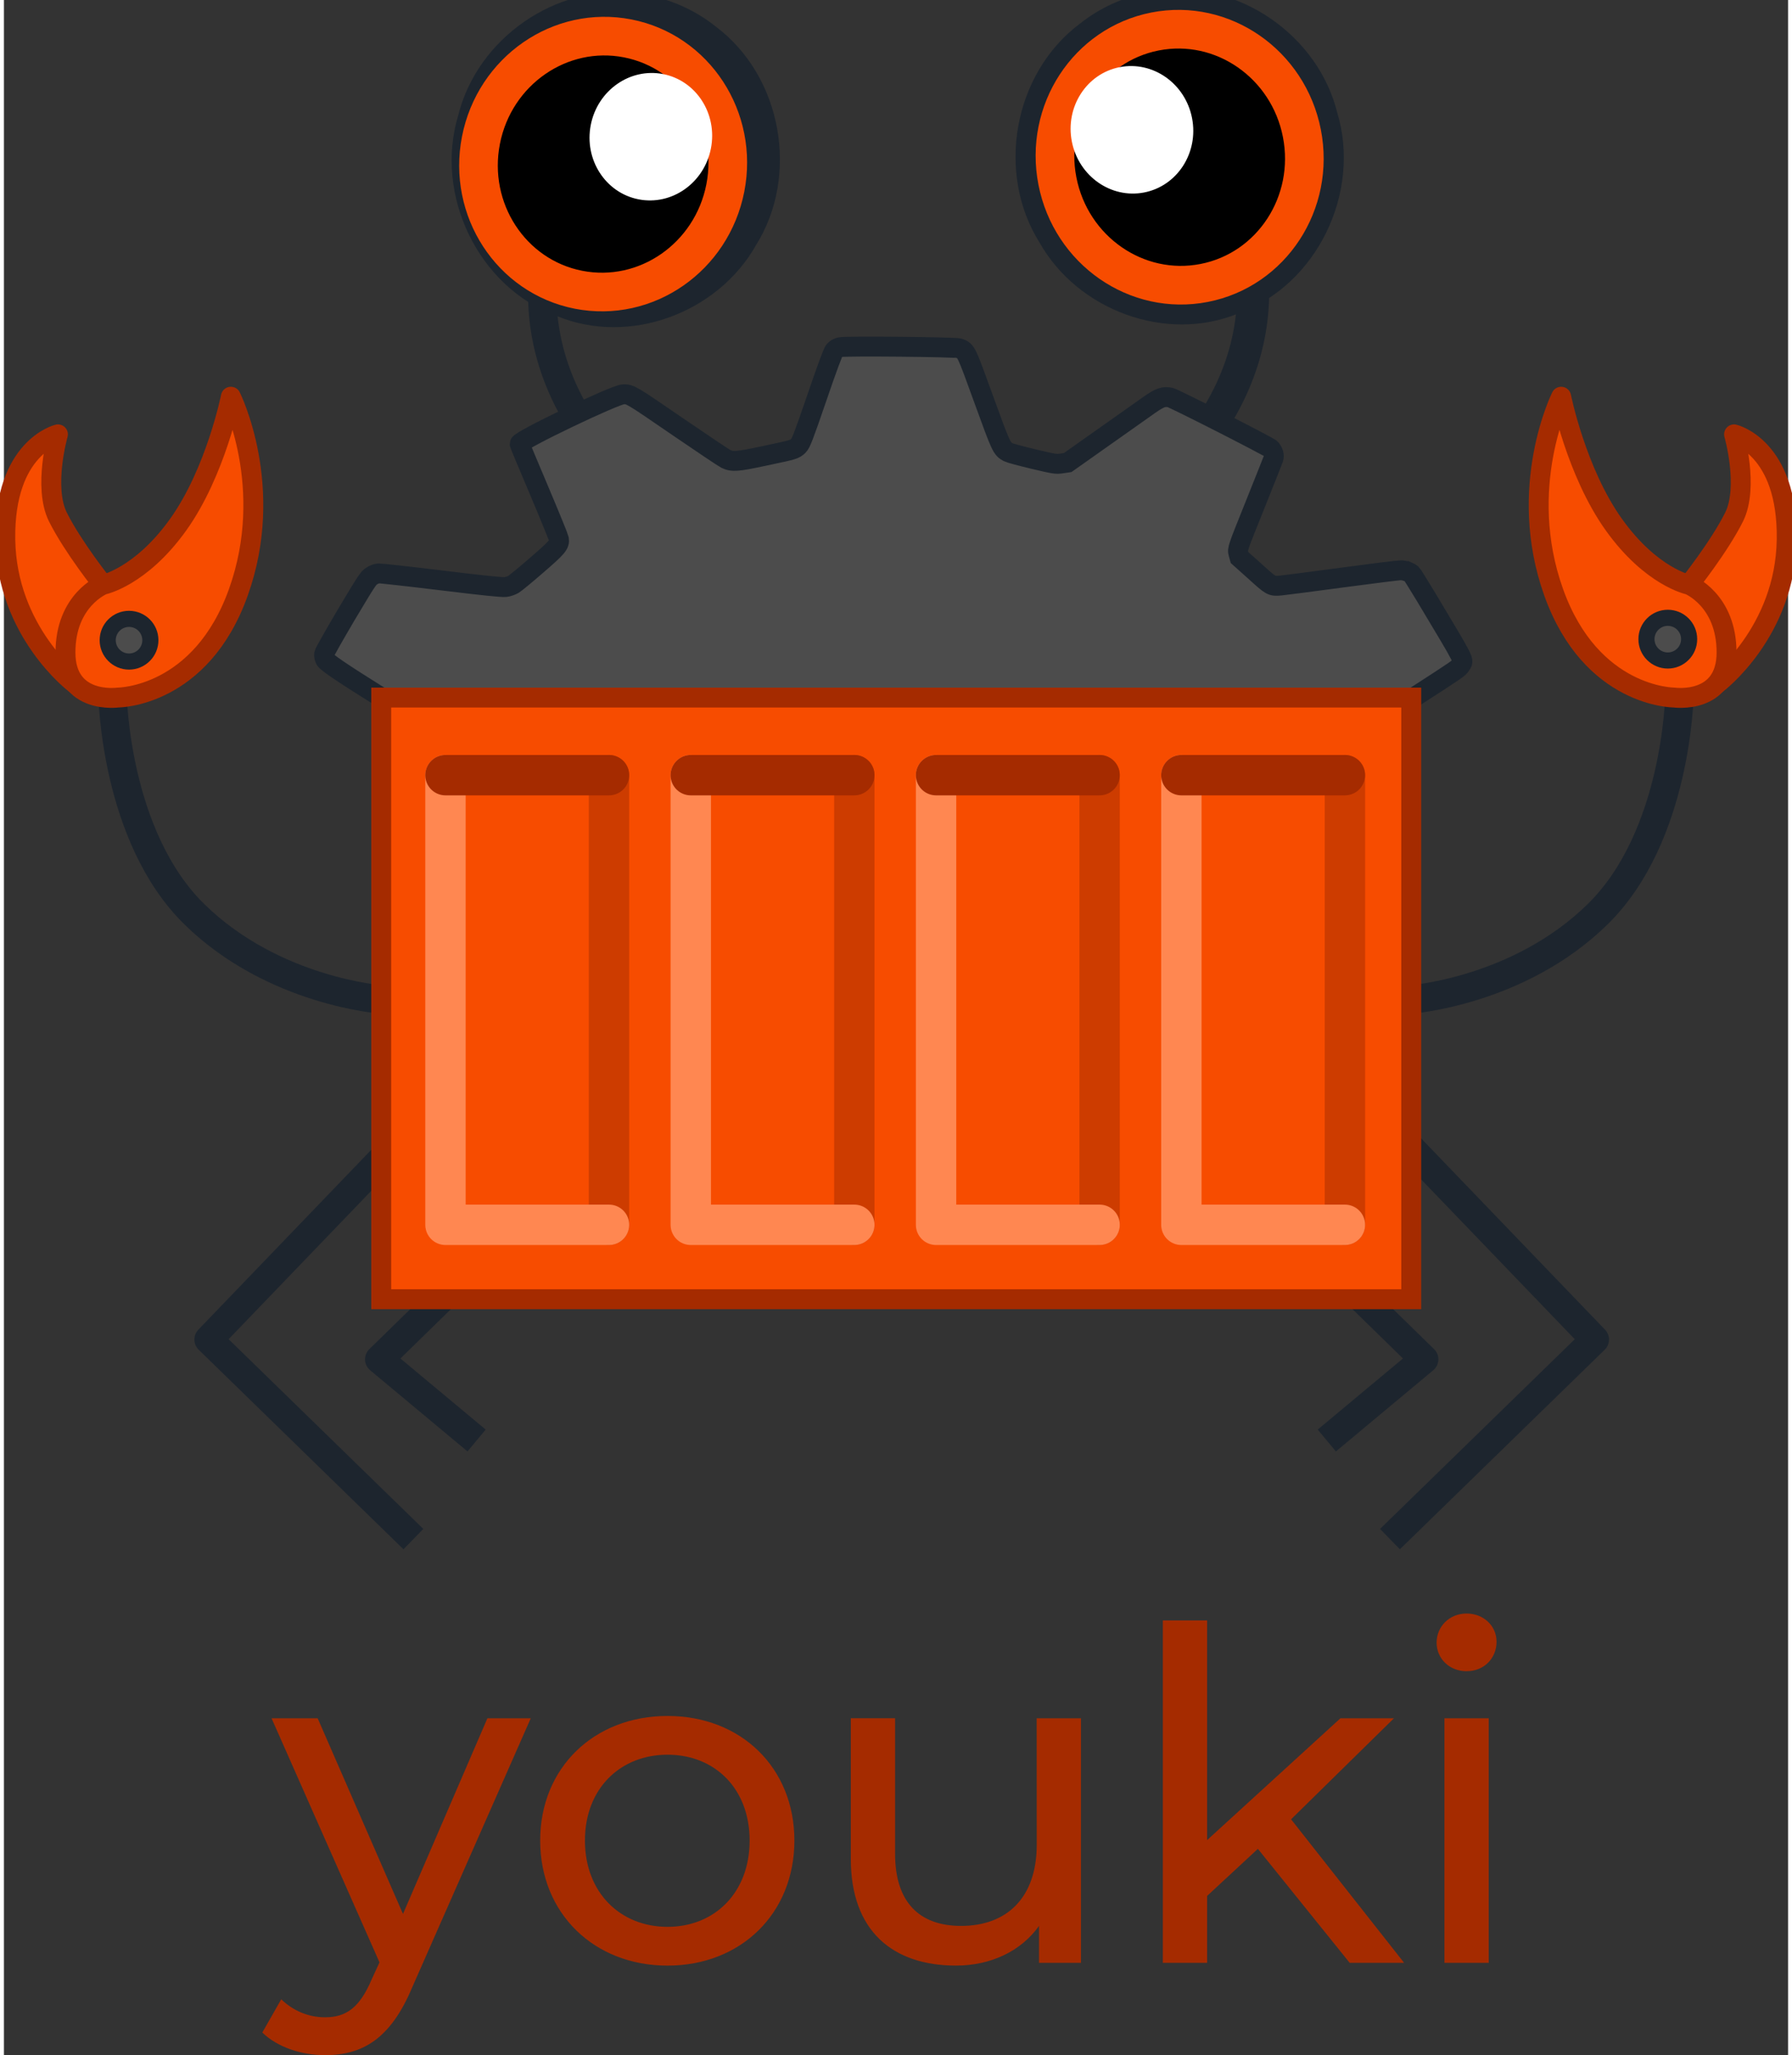 <?xml version="1.0" encoding="UTF-8" standalone="no"?>
<!-- Created with Inkscape (http://www.inkscape.org/) -->

<svg
   width="63.392mm"
   height="72.678mm"
   viewBox="0.302 0.376 62.788 72.302"
   version="1.1"
   id="svg25037"
   inkscape:version="1.3 (0e150ed6c4, 2023-07-21)"
   sodipodi:docname="youki-logo_paths.svg"
   xml:space="preserve"
   xmlns:inkscape="http://www.inkscape.org/namespaces/inkscape"
   xmlns:sodipodi="http://sodipodi.sourceforge.net/DTD/sodipodi-0.dtd"
   xmlns="http://www.w3.org/2000/svg"
   xmlns:svg="http://www.w3.org/2000/svg"><rect x="0.302" y="0.376" width="62.788" height="72.302" fill="#333333" stroke="none"/><sodipodi:namedview
     id="namedview25039"
     pagecolor="#ffffff"
     bordercolor="#666666"
     borderopacity="1.0"
     inkscape:showpageshadow="2"
     inkscape:pageopacity="0.0"
     inkscape:pagecheckerboard="0"
     inkscape:deskcolor="#d1d1d1"
     inkscape:document-units="mm"
     showgrid="true"
     inkscape:zoom="1.8432118"
     inkscape:cx="163.57317"
     inkscape:cy="130.75003"
     inkscape:window-width="2560"
     inkscape:window-height="1403"
     inkscape:window-x="0"
     inkscape:window-y="0"
     inkscape:window-maximized="1"
     inkscape:current-layer="layer1"
     showguides="true"
     inkscape:lockguides="false"><inkscape:grid
       type="xygrid"
       id="grid389"
       originx="-268.001"
       originy="1.2352341e-05"
       spacingy="1"
       spacingx="1"
       units="mm"
       visible="true" /><sodipodi:guide
       position="346.574,9.026"
       orientation="1,0"
       id="guide12474"
       inkscape:locked="false" /><sodipodi:guide
       position="109.772,30.192"
       orientation="0,-1"
       id="guide4096"
       inkscape:locked="false" /><sodipodi:guide
       position="372.075,-7.591"
       orientation="0,-1"
       id="guide4699"
       inkscape:locked="false" /><sodipodi:guide
       position="288.63,121.738"
       orientation="1,0"
       id="guide1286"
       inkscape:locked="false" /><sodipodi:guide
       position="170.626,72.526"
       orientation="0,-1"
       id="guide6466"
       inkscape:locked="false" /></sodipodi:namedview><defs
     id="defs25034" /><g
     inkscape:label="Layer 1"
     inkscape:groupmode="layer"
     id="layer1"
     transform="translate(-987.997,-257.192)"><path
       style="font-weight:500;font-size:16.235px;line-height:1.25;font-family:Montserrat;-inkscape-font-specification:'Montserrat Medium';letter-spacing:-0.091px;fill:#a52b00;stroke-width:1.522"
       d="m 1002.343,324.902 -3.003,-6.884 h -1.623 l 3.799,8.588 -0.276,0.601 c -0.422,0.99 -0.893,1.331 -1.64,1.331 -0.584,0 -1.12,-0.227 -1.542,-0.633 l -0.666,1.169 c 0.536,0.52 1.38,0.796 2.208,0.796 1.315,0 2.305,-0.568 3.068,-2.387 l 4.172,-9.465 h -1.526 z m 9.309,1.818 c 2.581,0 4.465,-1.835 4.465,-4.4 0,-2.565 -1.883,-4.383 -4.465,-4.383 -2.581,0 -4.481,1.818 -4.481,4.383 0,2.565 1.899,4.4 4.481,4.4 z m 0,-1.364 c -1.656,0 -2.906,-1.201 -2.906,-3.036 0,-1.835 1.25,-3.02 2.906,-3.02 1.656,0 2.89,1.185 2.89,3.02 0,1.835 -1.234,3.036 -2.89,3.036 z m 12.994,-2.89 c 0,1.851 -1.039,2.857 -2.663,2.857 -1.477,0 -2.322,-0.844 -2.322,-2.533 v -4.773 h -1.558 v 4.952 c 0,2.533 1.477,3.75 3.701,3.75 1.218,0 2.289,-0.503 2.922,-1.396 v 1.299 h 1.477 v -8.604 h -1.559 z m 12.929,4.156 -3.978,-5.049 3.62,-3.555 h -1.883 l -4.692,4.286 v -7.728 h -1.559 v 12.046 h 1.559 v -2.354 l 1.786,-1.656 3.231,4.01 z m 2.198,-10.26 c 0.617,0 1.055,-0.455 1.055,-1.039 0,-0.552 -0.455,-0.99 -1.055,-0.99 -0.601,0 -1.055,0.455 -1.055,1.023 0,0.568 0.455,1.007 1.055,1.007 z m 0.779,10.26 v -8.604 h -1.558 v 8.604 z"
       id="text6470"
       aria-label="youki" /><path
       style="fill:none;stroke:#1d252e;stroke-width:1;stroke-linecap:square;stroke-linejoin:round;stroke-dasharray:none;stroke-opacity:1"
       d="m 1001.881,298.06 -6.379,6.634 6.849,6.672"
       id="path6472"
       inkscape:export-filename="youki-redesign-v3.png"
       inkscape:export-xdpi="89.962868"
       inkscape:export-ydpi="89.962868" /><path
       style="fill:none;stroke:#1d252e;stroke-width:1.129;stroke-linecap:butt;stroke-linejoin:miter;stroke-dasharray:none;stroke-opacity:1"
       d="m 1031.144,263.668 c 0,0 2.872,4.374 -0.587,9.189"
       id="path6474" /><path
       style="fill:none;stroke:#1d252e;stroke-width:1;stroke-linecap:butt;stroke-linejoin:miter;stroke-dasharray:none;stroke-opacity:1"
       d="m 1008.364,263.764 c 0,0 -2.872,4.374 0.587,9.189"
       id="path6476" /><path
       d="m 1037.693,277.676 c -0.053,-0.019 -0.153,-0.043 -0.223,-0.046 -0.07,-0.003 -1.006,0.113 -2.083,0.258 -1.075,0.144 -2.045,0.271 -2.158,0.28 -0.327,0.026 -0.316,0.032 -0.913,-0.508 l -0.532,-0.476 -0.041,-0.147 c -0.041,-0.147 -0.032,-0.171 0.579,-1.69 0.339,-0.849 0.633,-1.584 0.651,-1.637 0.042,-0.119 0,-0.26 -0.103,-0.364 -0.088,-0.086 -3.371,-1.756 -3.521,-1.791 -0.225,-0.052 -0.374,-4.9e-4 -0.731,0.25 -0.721,0.511 -2.175,1.538 -2.51,1.773 l -0.373,0.263 -0.208,0.031 c -0.2,0.03 -0.244,0.024 -0.997,-0.154 -0.433,-0.104 -0.833,-0.211 -0.887,-0.24 -0.23,-0.126 -0.242,-0.151 -0.861,-1.855 -0.635,-1.749 -0.614,-1.7 -0.864,-1.801 -0.124,-0.048 -4.042,-0.085 -4.197,-0.04 -0.091,0.029 -0.141,0.059 -0.2,0.121 -0.049,0.055 -0.27,0.653 -0.616,1.667 -0.471,1.373 -0.558,1.596 -0.649,1.684 -0.141,0.13 -0.141,0.13 -1.212,0.356 -0.955,0.204 -1.109,0.213 -1.341,0.101 -0.068,-0.033 -0.832,-0.544 -1.701,-1.139 -1.652,-1.133 -1.661,-1.138 -1.907,-1.132 -0.288,0.006 -3.666,1.624 -3.646,1.747 0,0.018 0.311,0.757 0.685,1.641 0.374,0.884 0.686,1.651 0.695,1.7 0.035,0.191 -0.046,0.289 -0.786,0.928 -0.376,0.327 -0.739,0.625 -0.809,0.668 -0.083,0.046 -0.187,0.084 -0.283,0.097 -0.106,0.015 -0.801,-0.056 -2.249,-0.233 -1.152,-0.141 -2.149,-0.25 -2.213,-0.247 -0.08,0.007 -0.161,0.036 -0.247,0.091 -0.121,0.071 -0.201,0.202 -0.894,1.361 -0.417,0.706 -0.769,1.327 -0.78,1.382 -0.011,0.051 0.01,0.142 0.037,0.197 0.052,0.095 0.452,0.382 1.975,1.335 1.718,1.074 1.493,0.911 1.554,1.11 0.563,1.536 32.313,0.213 32.963,0.138 0.076,-0.13 0.046,-0.108 1.853,-1.274 1.494,-0.963 1.546,-0.998 1.616,-1.111 0.119,-0.191 0.211,-0.011 -1.236,-2.428 -0.247,-0.406 -0.466,-0.761 -0.491,-0.785 -0.027,-0.022 -0.089,-0.059 -0.142,-0.082 z"
       id="path6478"
       style="fill:#4c4c4c;fill-opacity:1;stroke:#1d252e;stroke-width:0.7;stroke-dasharray:none;stroke-opacity:1"
       sodipodi:nodetypes="ccccccsccccccccccccccccccccccccccccccccccccccccc" /><path
       style="fill:none;stroke:#1d252e;stroke-width:1;stroke-linecap:square;stroke-linejoin:round;stroke-dasharray:none;stroke-opacity:1"
       d="m 1004.595,302.374 -3.088,3.016 3.042,2.536"
       id="path6480" /><path
       style="fill:none;stroke:#1d252e;stroke-width:1;stroke-linecap:butt;stroke-linejoin:miter;stroke-dasharray:none;stroke-opacity:1"
       d="m 992.125,282.038 c 0,0 0.077,4.952 2.876,7.694 2.799,2.743 6.62,3.002 6.62,3.002"
       id="path6482"
       sodipodi:nodetypes="czc" /><path
       style="fill:none;stroke:#1d252e;stroke-width:1;stroke-linecap:butt;stroke-linejoin:miter;stroke-dasharray:none;stroke-opacity:1"
       d="m 1047.261,282.038 c 0,0 -0.077,4.952 -2.876,7.694 -2.799,2.743 -6.62,3.002 -6.62,3.002"
       id="path6484"
       sodipodi:nodetypes="czc" /><path
       style="fill:none;stroke:#1d252e;stroke-width:1;stroke-linecap:square;stroke-linejoin:round;stroke-dasharray:none;stroke-opacity:1"
       d="m 1037.906,298.06 6.379,6.634 -6.85,6.672"
       id="path6486" /><path
       style="fill:none;stroke:#1d252e;stroke-width:1;stroke-linecap:square;stroke-linejoin:round;stroke-dasharray:none;stroke-opacity:1"
       d="m 1035.192,302.374 3.088,3.016 -3.042,2.536"
       id="path6488" /><path
       style="fill:#f74c00;fill-opacity:1;stroke:#a52b00;stroke-width:0.7;stroke-linecap:butt;stroke-linejoin:miter;stroke-dasharray:none;stroke-opacity:1"
       d="m 1001.577,282.109 h 36.248 v 21.167 h -36.248 z"
       id="path6490"
       sodipodi:nodetypes="ccccc" /><path
       id="path6492"
       style="fill:#000000;fill-opacity:1;stroke:#1d252e;stroke-width:1.303;stroke-linecap:square;stroke-linejoin:miter;stroke-miterlimit:4;stroke-dasharray:none;stroke-dashoffset:0;stroke-opacity:1"
       d="m 1010.445,257.977 c -2.465,-0.313 -4.95,1.424 -5.533,3.834 -0.753,2.472 0.628,5.38 3.076,6.266 2.253,0.944 5.03,-0.1 6.214,-2.21 1.377,-2.174 0.817,-5.304 -1.248,-6.847 -0.715,-0.576 -1.597,-0.938 -2.509,-1.043 z" /><ellipse
       inkscape:export-ydpi="89.962868"
       inkscape:export-xdpi="89.962868"
       style="fill:#000000;fill-opacity:1;stroke:#f74c00;stroke-width:1.36;stroke-linecap:square;stroke-linejoin:miter;stroke-miterlimit:4;stroke-dasharray:none;stroke-dashoffset:0;stroke-opacity:1"
       id="ellipse6494"
       cx="-1041.577"
       cy="64.585"
       rx="4.383"
       ry="4.507"
       transform="matrix(-0.981,-0.192,-0.192,0.981,0,0)" /><ellipse
       inkscape:export-ydpi="89.962868"
       inkscape:export-xdpi="89.962868"
       ry="2.246"
       rx="2.155"
       cy="63.317"
       cx="-1043.04"
       id="ellipse6496"
       style="fill:#ffffff;fill-opacity:1;stroke:none;stroke-width:1.36;stroke-linecap:square;stroke-linejoin:miter;stroke-miterlimit:4;stroke-dasharray:none;stroke-dashoffset:0;stroke-opacity:1"
       transform="matrix(-0.981,-0.192,-0.192,0.981,0,0)" /><path
       id="path6498"
       style="fill:#000000;fill-opacity:1;stroke:#1d252e;stroke-width:1.303;stroke-linecap:square;stroke-linejoin:miter;stroke-miterlimit:4;stroke-dasharray:none;stroke-dashoffset:0;stroke-opacity:1"
       d="m 1029.063,257.881 c 2.465,-0.313 4.95,1.424 5.533,3.834 0.753,2.472 -0.628,5.38 -3.076,6.266 -2.253,0.944 -5.03,-0.1 -6.214,-2.21 -1.377,-2.174 -0.817,-5.304 1.248,-6.847 0.715,-0.576 1.597,-0.938 2.509,-1.043 z" /><ellipse
       inkscape:export-ydpi="89.962868"
       inkscape:export-xdpi="89.962868"
       style="fill:#000000;fill-opacity:1;stroke:#f74c00;stroke-width:1.36;stroke-linecap:square;stroke-linejoin:miter;stroke-miterlimit:4;stroke-dasharray:none;stroke-dashoffset:0;stroke-opacity:1"
       id="ellipse6500"
       cx="960.087"
       cy="455.725"
       rx="4.383"
       ry="4.507"
       transform="rotate(-11.059)" /><ellipse
       inkscape:export-ydpi="89.962868"
       inkscape:export-xdpi="89.962868"
       ry="2.246"
       rx="2.155"
       cy="454.457"
       cx="958.624"
       id="ellipse6502"
       style="fill:#ffffff;fill-opacity:1;stroke:none;stroke-width:1.36;stroke-linecap:square;stroke-linejoin:miter;stroke-miterlimit:4;stroke-dasharray:none;stroke-dashoffset:0;stroke-opacity:1"
       transform="rotate(-11.059)" /><path
       style="fill:#f74c00;fill-opacity:1;stroke:#a52b00;stroke-width:0.7;stroke-linecap:round;stroke-linejoin:round;stroke-dasharray:none;stroke-opacity:1"
       d="m 990.794,281.616 c 0,0 -2.397,-1.81 -2.446,-5.063 -0.049,-3.253 1.852,-3.704 1.852,-3.704 0,0 -0.529,1.852 0,2.91 0.529,1.058 1.587,2.381 1.587,2.381"
       id="path6504"
       sodipodi:nodetypes="czczc" /><path
       style="fill:#f74c00;fill-opacity:1;stroke:#a52b00;stroke-width:0.7;stroke-linecap:round;stroke-linejoin:round;stroke-dasharray:none;stroke-opacity:1"
       d="m 991.788,278.14 c 0,0 -1.323,0.529 -1.323,2.381 0,1.852 1.852,1.587 1.852,1.587 0,0 2.91,0 4.233,-3.704 1.323,-3.704 -0.265,-6.879 -0.265,-6.879 0,0 -0.529,2.646 -1.852,4.498 -1.323,1.852 -2.646,2.117 -2.646,2.117 z"
       id="path6506"
       sodipodi:nodetypes="cscscsc" /><circle
       style="fill:#4c4c4c;fill-opacity:1;stroke:#1d252e;stroke-width:0.567;stroke-linecap:round;stroke-linejoin:round;stroke-dasharray:none;stroke-opacity:1;stop-color:#000000"
       id="circle6508"
       cx="992.702"
       cy="280.091"
       r="0.751" /><path
       style="fill:#f74c00;fill-opacity:1;stroke:#a52b00;stroke-width:0.7;stroke-linecap:round;stroke-linejoin:round;stroke-dasharray:none;stroke-opacity:1"
       d="m 1048.592,281.616 c 0,0 2.397,-1.81 2.446,-5.063 0.049,-3.253 -1.852,-3.704 -1.852,-3.704 0,0 0.529,1.852 0,2.91 -0.529,1.058 -1.587,2.381 -1.587,2.381"
       id="path6510"
       sodipodi:nodetypes="czczc" /><path
       style="fill:#f74c00;fill-opacity:1;stroke:#a52b00;stroke-width:0.7;stroke-linecap:round;stroke-linejoin:round;stroke-dasharray:none;stroke-opacity:1"
       d="m 1047.599,278.14 c 0,0 1.323,0.529 1.323,2.381 0,1.852 -1.852,1.587 -1.852,1.587 0,0 -2.91,0 -4.233,-3.704 -1.323,-3.704 0.265,-6.879 0.265,-6.879 0,0 0.529,2.646 1.852,4.498 1.323,1.852 2.646,2.117 2.646,2.117 z"
       id="path6512"
       sodipodi:nodetypes="cscscsc" /><circle
       style="fill:#4c4c4c;fill-opacity:1;stroke:#1d252e;stroke-width:0.567;stroke-linecap:round;stroke-linejoin:round;stroke-dasharray:none;stroke-opacity:1;stop-color:#000000"
       id="circle6514"
       cx="1046.854"
       cy="280.054"
       r="0.751" /><path
       style="fill:none;stroke:#cd3c00;stroke-width:1.421;stroke-linecap:round;stroke-linejoin:round;stroke-dasharray:none;stroke-opacity:1"
       d="m 1009.593,284.839 v 15.819"
       id="path6516" /><path
       style="fill:none;fill-opacity:1;stroke:#ff8751;stroke-width:1.421;stroke-linecap:round;stroke-linejoin:round;stroke-dasharray:none;stroke-opacity:1"
       d="m 1003.838,284.839 v 15.819 h 5.755"
       id="path6518" /><path
       style="fill:none;stroke:#a52b00;stroke-width:1.421;stroke-linecap:round;stroke-linejoin:round;stroke-dasharray:none;stroke-opacity:1"
       d="m 1009.593,284.839 h -5.755"
       id="path6520" /><path
       style="fill:none;stroke:#cd3c00;stroke-width:1.421;stroke-linecap:round;stroke-linejoin:round;stroke-dasharray:none;stroke-opacity:1"
       d="m 1018.226,284.839 v 15.819"
       id="path6522" /><path
       style="fill:none;fill-opacity:1;stroke:#ff8751;stroke-width:1.421;stroke-linecap:round;stroke-linejoin:round;stroke-dasharray:none;stroke-opacity:1"
       d="m 1012.471,284.839 v 15.819 h 5.755"
       id="path6524" /><path
       style="fill:none;stroke:#a52b00;stroke-width:1.421;stroke-linecap:round;stroke-linejoin:round;stroke-dasharray:none;stroke-opacity:1"
       d="m 1018.226,284.839 h -5.755"
       id="path6526" /><path
       style="fill:none;stroke:#cd3c00;stroke-width:1.421;stroke-linecap:round;stroke-linejoin:round;stroke-dasharray:none;stroke-opacity:1"
       d="m 1026.858,284.839 v 15.819"
       id="path6528" /><path
       style="fill:none;fill-opacity:1;stroke:#ff8751;stroke-width:1.421;stroke-linecap:round;stroke-linejoin:round;stroke-dasharray:none;stroke-opacity:1"
       d="m 1021.103,284.839 v 15.819 h 5.755"
       id="path6530" /><path
       style="fill:none;stroke:#a52b00;stroke-width:1.421;stroke-linecap:round;stroke-linejoin:round;stroke-dasharray:none;stroke-opacity:1"
       d="m 1026.858,284.839 h -5.755"
       id="path6532" /><path
       style="fill:none;stroke:#cd3c00;stroke-width:1.421;stroke-linecap:round;stroke-linejoin:round;stroke-dasharray:none;stroke-opacity:1"
       d="m 1035.491,284.839 v 15.819"
       id="path6534" /><path
       style="fill:none;fill-opacity:1;stroke:#ff8751;stroke-width:1.421;stroke-linecap:round;stroke-linejoin:round;stroke-dasharray:none;stroke-opacity:1"
       d="m 1029.736,284.839 v 15.819 h 5.755"
       id="path6536" /><path
       style="fill:none;stroke:#a52b00;stroke-width:1.421;stroke-linecap:round;stroke-linejoin:round;stroke-dasharray:none;stroke-opacity:1"
       d="m 1035.491,284.839 h -5.755"
       id="path6538" /></g></svg>
